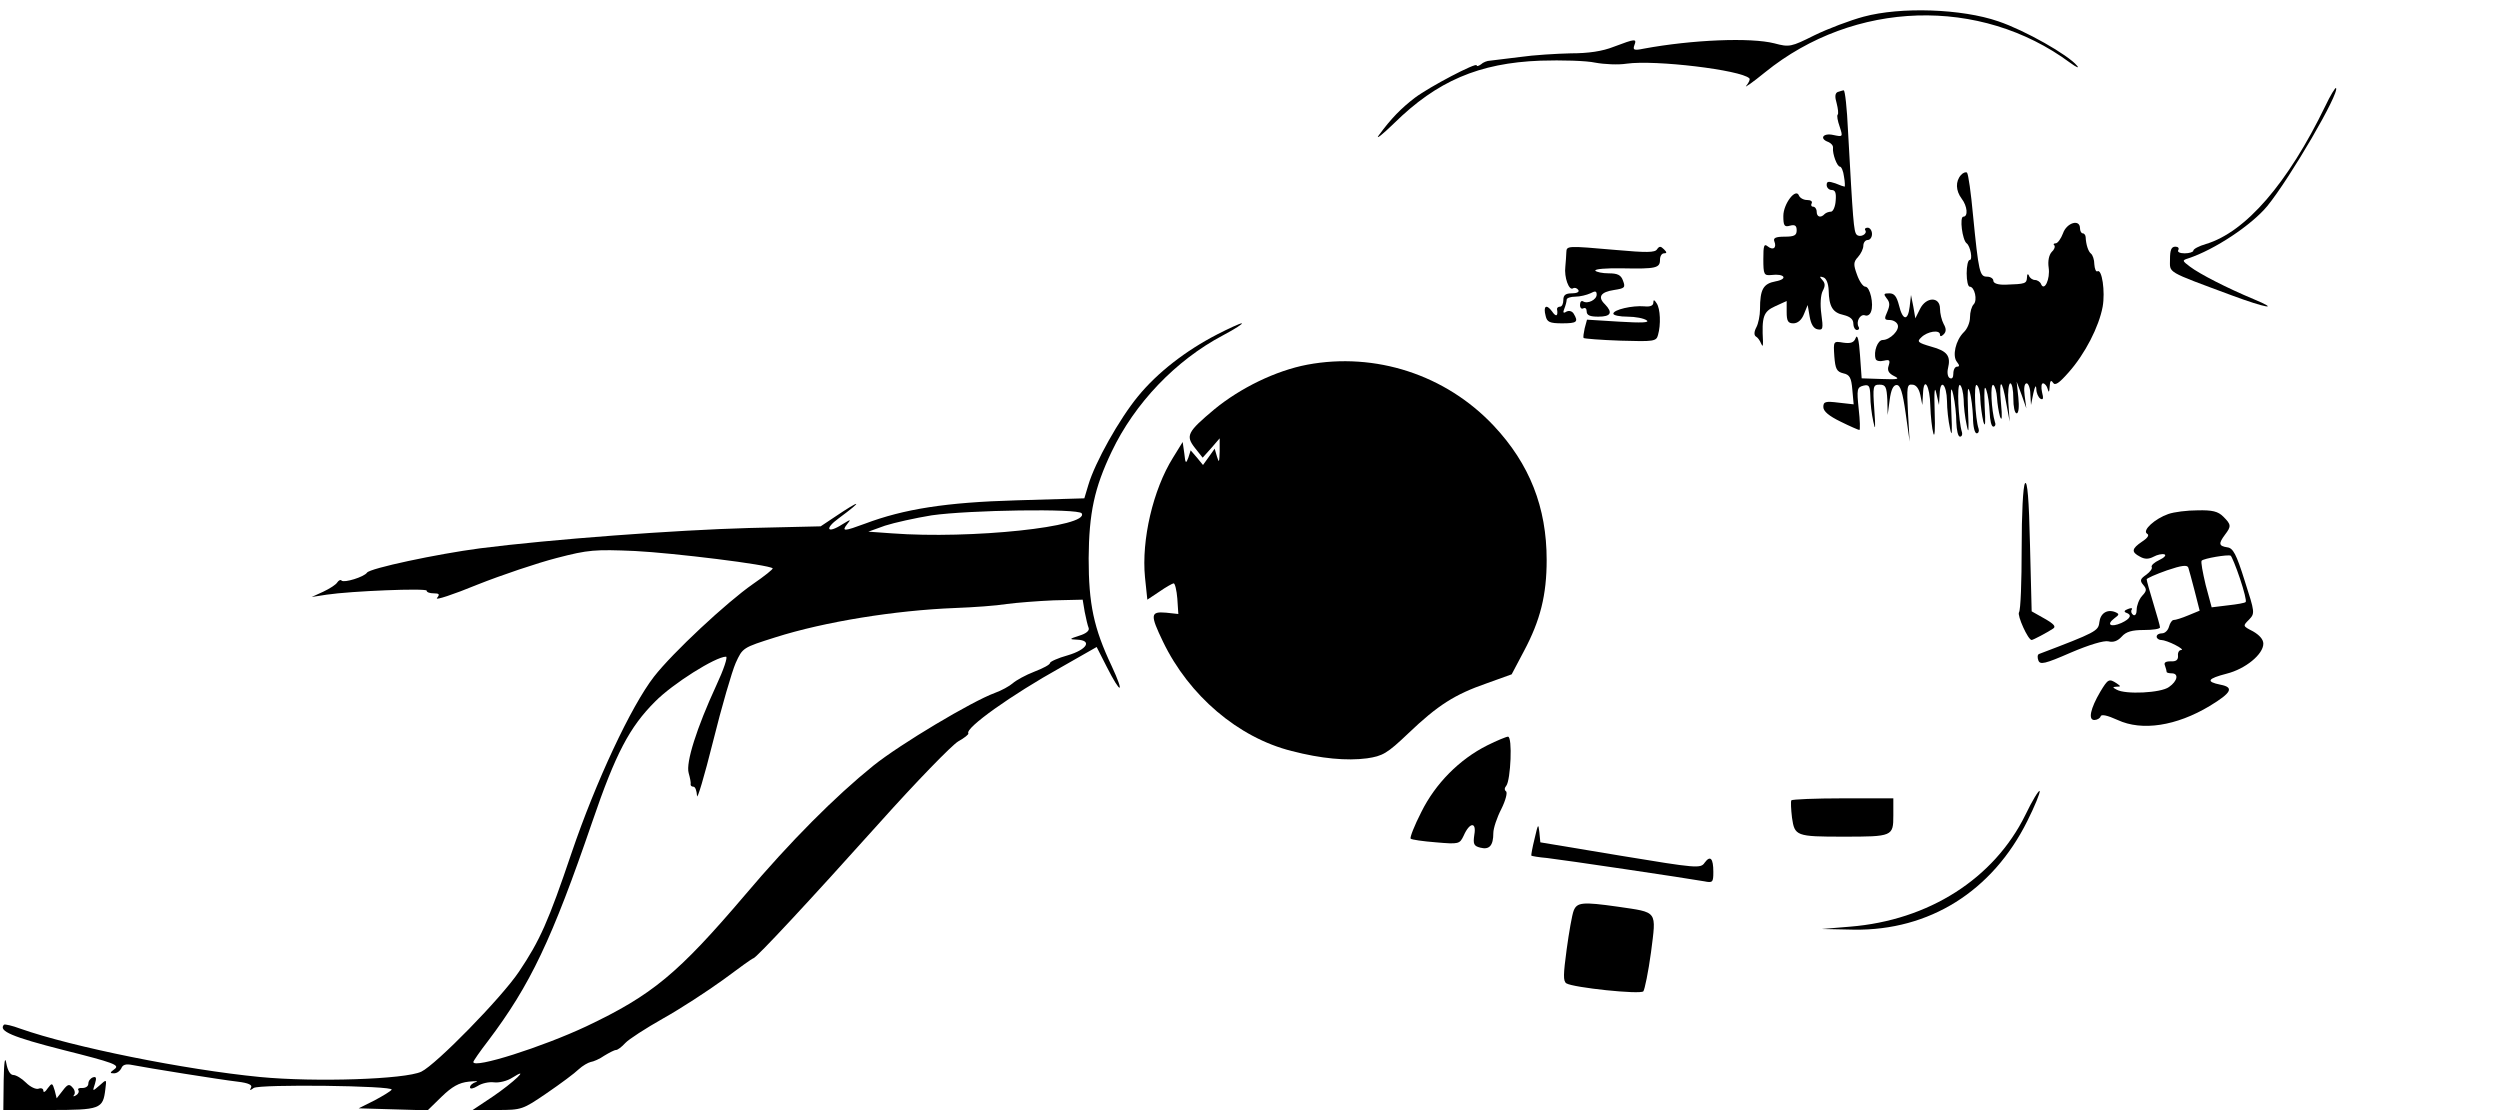<?xml version="1.0" standalone="no"?>
<!DOCTYPE svg PUBLIC "-//W3C//DTD SVG 20010904//EN"
 "http://www.w3.org/TR/2001/REC-SVG-20010904/DTD/svg10.dtd">
<svg version="1.0" xmlns="http://www.w3.org/2000/svg"
 width="750pt" height="333pt" viewBox="0 0 750 333"
 preserveAspectRatio="xMidYMid meet">
<g transform="translate(0,333) scale(0.1,-0.1)"
fill="#000000" stroke="none">
<path d="M5591 3280 c-41 -11 -107 -36 -148 -56 -70 -35 -75 -36 -120 -24 -71
18 -246 11 -392 -16 -29 -6 -33 -4 -28 10 8 21 3 20 -61 -4 -35 -14 -77 -20
-130 -20 -42 -1 -111 -5 -152 -11 -41 -5 -82 -10 -90 -11 -8 0 -21 -5 -27 -11
-7 -5 -13 -7 -13 -3 0 10 -141 -64 -185 -97 -42 -32 -72 -63 -108 -112 -12
-16 8 -1 45 35 129 127 255 181 439 188 64 2 138 0 165 -6 27 -5 69 -7 94 -3
86 12 343 -19 368 -44 3 -3 -1 -12 -9 -22 -8 -9 18 9 56 40 268 217 646 228
915 29 19 -14 29 -18 21 -9 -26 32 -156 106 -236 133 -110 38 -293 44 -404 14z"/>
<path d="M6976 3012 c-113 -233 -239 -378 -358 -414 -21 -6 -38 -15 -38 -20 0
-4 -12 -8 -26 -8 -14 0 -23 4 -19 10 3 6 -1 10 -9 10 -12 0 -16 -10 -16 -38 0
-42 -14 -34 185 -108 102 -38 149 -46 65 -11 -79 33 -161 75 -190 97 -24 18
-24 19 -5 25 79 26 190 100 237 157 69 85 218 341 206 354 -2 2 -17 -22 -32
-54z"/>
<path d="M5513 3054 c-8 -4 -9 -14 -3 -34 4 -16 6 -31 3 -34 -3 -3 0 -19 6
-36 10 -31 10 -31 -19 -25 -31 7 -43 -11 -15 -21 9 -4 15 -11 14 -18 -2 -17
12 -56 21 -56 4 0 10 -13 12 -30 3 -16 3 -30 2 -30 -2 0 -14 4 -28 10 -21 7
-26 6 -26 -5 0 -8 7 -15 15 -15 11 0 14 -9 12 -32 -1 -18 -8 -33 -14 -33 -6 0
-15 -3 -19 -7 -12 -13 -24 -9 -24 7 0 8 -5 15 -11 15 -5 0 -7 5 -4 10 3 6 -3
10 -14 10 -10 0 -21 6 -24 13 -9 25 -47 -24 -47 -61 0 -29 3 -34 20 -29 15 4
20 0 20 -14 0 -15 -7 -19 -36 -19 -27 0 -35 -4 -31 -14 8 -20 -4 -28 -20 -15
-11 9 -13 2 -13 -38 0 -47 2 -50 24 -48 40 5 51 -12 13 -19 -37 -7 -47 -23
-47 -84 0 -18 -5 -43 -11 -54 -7 -13 -7 -23 -2 -27 6 -3 13 -13 16 -21 5 -11
6 -9 6 5 -4 75 1 90 36 106 l35 16 0 -33 c0 -27 4 -34 20 -34 13 0 25 10 32
28 l11 27 6 -35 c4 -23 12 -36 24 -38 16 -3 17 2 11 46 -4 29 -2 57 4 69 8 15
8 23 -1 33 -9 10 -9 12 3 8 9 -3 15 -18 16 -39 1 -49 12 -67 45 -74 20 -5 29
-13 29 -26 0 -10 5 -19 11 -19 5 0 8 4 5 9 -9 15 4 40 19 35 7 -3 15 2 18 11
9 22 -3 75 -17 75 -7 0 -18 16 -25 36 -11 30 -11 38 3 53 9 10 16 25 16 34 0
9 6 17 13 17 7 0 13 8 13 18 0 10 -6 19 -13 19 -7 0 -10 -4 -7 -8 7 -11 -16
-23 -26 -13 -9 9 -11 41 -26 312 -3 67 -9 122 -13 121 -3 0 -11 -3 -18 -5z"/>
<path d="M5883 2805 c-17 -19 -16 -47 2 -71 17 -22 20 -54 5 -54 -12 0 -3 -71
10 -80 11 -8 19 -50 9 -50 -5 0 -9 -18 -9 -40 0 -22 4 -40 9 -40 15 0 24 -41
12 -53 -6 -6 -11 -23 -11 -39 0 -15 -8 -35 -19 -45 -24 -24 -35 -71 -20 -89 8
-10 8 -14 0 -14 -6 0 -11 -9 -11 -21 0 -12 -4 -17 -11 -13 -6 3 -8 17 -5 29 9
37 -2 52 -50 65 -41 12 -44 15 -30 28 18 18 56 24 56 8 0 -6 4 -6 11 1 8 8 8
17 0 31 -6 11 -11 32 -11 46 0 37 -42 36 -60 -1 l-14 -28 -6 35 -7 35 -4 -35
c-5 -44 -21 -42 -32 4 -7 27 -14 36 -29 36 -17 0 -18 -2 -8 -15 10 -12 10 -21
2 -40 -10 -22 -9 -25 7 -25 10 0 21 -6 24 -14 7 -16 -23 -46 -45 -46 -15 0
-28 -35 -21 -57 2 -6 13 -8 25 -5 17 4 19 1 14 -15 -5 -14 0 -23 16 -31 19 -9
13 -11 -37 -9 l-60 2 -5 70 c-3 46 -8 64 -13 51 -5 -14 -15 -17 -37 -14 -30 5
-30 5 -27 -41 3 -38 7 -46 27 -51 19 -4 24 -13 27 -49 l4 -44 -45 5 c-40 5
-46 3 -46 -13 0 -13 17 -27 52 -44 28 -14 54 -25 56 -25 3 0 2 29 -2 64 -6 58
-5 64 14 69 17 4 20 0 21 -31 0 -21 4 -55 9 -77 6 -30 7 -20 3 35 -5 72 -4 76
16 76 18 0 21 -7 23 -46 l1 -45 6 45 c4 31 11 45 21 45 11 0 18 -21 27 -85
l12 -85 -5 86 c-4 79 -3 87 13 85 11 0 20 -12 24 -31 l6 -30 2 33 c2 56 21 25
22 -36 1 -31 5 -68 9 -82 4 -15 6 12 4 65 -2 62 0 79 5 55 l8 -35 2 33 c2 48
21 29 22 -21 0 -23 4 -60 9 -82 6 -29 7 -16 4 50 -3 71 -1 81 6 50 5 -22 9
-59 9 -82 1 -24 5 -43 11 -43 5 0 8 6 6 13 -11 34 -16 148 -6 142 5 -3 10 -23
11 -43 0 -20 4 -55 9 -77 6 -30 7 -19 4 45 -2 58 -1 75 5 55 5 -16 9 -51 10
-77 0 -27 5 -48 11 -48 5 0 8 6 6 13 -11 33 -15 138 -6 132 6 -3 11 -23 11
-43 1 -20 5 -50 9 -67 6 -20 7 -4 4 45 -2 51 -1 67 5 50 5 -14 9 -44 10 -67 1
-24 5 -43 11 -43 5 0 8 6 5 13 -11 36 -15 118 -5 112 5 -3 10 -21 11 -38 1
-18 5 -43 9 -57 6 -16 7 -1 3 40 -7 77 3 76 16 -1 l10 -54 -4 58 c-2 31 1 57
6 57 5 0 9 -20 9 -45 0 -25 4 -45 10 -45 6 0 8 20 5 48 l-5 47 15 -40 14 -40
-5 38 c-3 22 -1 37 6 37 5 0 11 -15 11 -32 l2 -33 7 35 c5 22 8 27 9 13 0 -12
6 -25 12 -29 9 -5 10 1 5 20 -3 14 -2 26 3 26 5 0 12 -8 14 -17 3 -12 5 -10 6
7 1 18 4 21 10 12 6 -10 18 -2 47 31 49 55 91 137 102 197 8 45 -2 115 -16
106 -4 -2 -8 7 -9 21 0 14 -5 28 -10 32 -8 6 -15 27 -16 49 0 6 -4 12 -9 12
-4 0 -8 7 -8 15 0 29 -40 17 -51 -15 -6 -16 -16 -30 -22 -30 -6 0 -8 -3 -4 -6
3 -4 0 -13 -8 -20 -8 -9 -12 -27 -9 -47 5 -34 -13 -73 -23 -49 -2 6 -11 12
-18 12 -7 0 -16 6 -18 13 -3 7 -6 5 -6 -5 -1 -19 -5 -20 -63 -22 -24 -1 -38 4
-38 12 0 6 -8 12 -19 12 -22 0 -25 13 -42 185 -6 66 -14 123 -18 127 -3 3 -12
0 -18 -7z"/>
<path d="M4699 2573 c0 -10 -2 -29 -3 -43 -4 -32 11 -73 23 -65 5 3 12 1 16
-5 4 -6 -5 -10 -19 -10 -19 0 -26 -5 -26 -20 0 -11 -4 -20 -10 -20 -5 0 -9 -3
-9 -7 4 -22 -3 -25 -15 -7 -17 23 -27 16 -19 -14 4 -18 12 -22 49 -22 45 0 50
4 35 29 -5 8 -14 10 -22 6 -9 -6 -11 -3 -6 9 4 10 7 22 7 27 0 5 12 9 26 9 14
0 34 5 45 10 15 8 19 7 19 -4 0 -15 -27 -29 -41 -20 -5 3 -9 -2 -9 -11 0 -9 5
-13 10 -10 6 3 10 -1 10 -9 0 -12 10 -16 35 -16 38 0 44 12 20 37 -23 22 -13
37 27 43 32 5 35 7 27 28 -6 17 -16 22 -43 22 -19 0 -37 4 -40 8 -3 5 34 8 82
7 101 -2 112 1 112 26 0 10 5 19 12 19 9 0 9 3 0 12 -10 10 -14 10 -21 0 -6
-10 -32 -10 -122 -2 -149 13 -149 13 -150 -7z"/>
<path d="M4960 2422 c0 -9 -10 -13 -27 -11 -36 3 -93 -10 -93 -22 0 -5 19 -9
43 -9 23 0 49 -5 57 -11 10 -7 -15 -8 -82 -4 l-97 6 -7 -26 c-3 -14 -5 -27 -3
-29 2 -2 52 -6 111 -8 100 -3 107 -2 112 17 9 31 7 79 -4 95 -7 11 -10 12 -10
2z"/>
<path d="M3652 2327 c-95 -49 -180 -115 -238 -186 -56 -68 -129 -198 -149
-266 l-12 -40 -204 -6 c-211 -6 -337 -26 -454 -70 -62 -23 -71 -24 -54 -2 13
16 12 16 -14 0 -45 -29 -55 -14 -11 18 76 56 68 58 -12 4 l-42 -28 -215 -5
c-219 -6 -596 -34 -807 -61 -129 -17 -331 -60 -339 -73 -9 -13 -68 -31 -76
-24 -3 4 -9 1 -13 -5 -4 -7 -23 -19 -42 -28 l-35 -16 45 7 c74 11 300 20 300
12 0 -5 10 -8 21 -8 17 0 19 -3 10 -14 -7 -8 48 10 121 40 73 29 180 65 238
80 96 25 115 26 235 21 117 -6 402 -41 413 -52 2 -2 -24 -23 -59 -47 -79 -55
-241 -206 -297 -278 -69 -89 -175 -316 -247 -528 -70 -207 -95 -263 -158 -357
-53 -79 -249 -279 -293 -300 -48 -23 -318 -32 -484 -16 -226 22 -563 90 -719
145 -24 9 -46 14 -49 12 -18 -19 25 -37 178 -76 151 -38 170 -45 154 -57 -15
-11 -15 -13 -2 -13 9 0 18 7 22 15 4 11 14 14 33 10 46 -9 264 -44 316 -50 33
-4 45 -10 40 -18 -5 -9 -3 -9 8 -1 16 12 422 7 414 -5 -2 -4 -25 -18 -51 -32
l-48 -24 104 -3 103 -3 42 41 c31 30 52 42 81 45 21 2 31 2 22 -1 -10 -3 -18
-10 -18 -16 0 -6 10 -4 23 4 12 8 34 13 49 11 15 -2 40 4 55 14 57 36 3 -15
-59 -57 l-60 -40 74 0 c73 0 76 1 149 51 41 28 84 60 95 71 12 11 28 20 36 22
8 1 27 9 41 19 15 9 30 17 35 17 5 0 17 9 28 21 10 11 61 44 114 74 52 29 133
82 180 116 47 35 87 64 90 64 9 1 169 173 378 406 111 124 218 234 237 245 18
10 32 21 30 24 -10 16 129 115 278 198 l107 61 30 -59 c43 -85 55 -84 15 2
-54 114 -69 186 -69 323 1 136 17 211 69 320 69 145 192 274 334 349 36 19 62
36 56 36 -5 0 -38 -15 -73 -33z m-407 -537 c25 -40 -332 -78 -570 -60 l-70 5
50 18 c28 9 91 23 140 31 112 16 441 21 450 6z m9 -295 c4 -20 9 -42 12 -49 3
-8 -8 -17 -28 -23 -31 -10 -31 -11 -7 -12 47 -2 30 -30 -28 -47 -29 -8 -53
-19 -53 -23 0 -5 -21 -16 -47 -26 -26 -10 -55 -26 -65 -35 -9 -8 -34 -22 -54
-29 -68 -25 -283 -153 -364 -218 -114 -92 -248 -226 -385 -388 -201 -236 -278
-300 -476 -394 -132 -62 -339 -128 -339 -107 0 3 20 32 44 63 127 168 192 305
313 658 70 205 112 284 188 360 53 54 182 135 213 135 6 0 -7 -39 -29 -86 -59
-128 -92 -232 -83 -263 4 -14 7 -29 6 -33 -1 -5 3 -8 8 -8 6 0 10 -12 11 -27
0 -16 22 58 48 162 26 105 57 211 68 236 21 46 21 46 119 77 148 47 360 81
539 88 55 2 125 7 155 12 30 4 94 9 141 11 l87 2 6 -36z"/>
<path d="M3922 2236 c-95 -18 -201 -70 -279 -134 -81 -68 -87 -79 -58 -116
l23 -29 26 29 25 29 0 -40 c-1 -32 -2 -35 -8 -15 l-7 24 -17 -24 -18 -25 -18
22 -19 22 -7 -22 c-7 -19 -9 -18 -12 12 l-5 35 -29 -47 c-60 -96 -95 -247 -84
-359 l7 -67 36 24 c20 14 40 25 43 25 4 0 9 -21 11 -46 l3 -46 -37 4 c-47 4
-48 -6 -9 -87 78 -162 226 -288 386 -328 88 -23 166 -30 226 -22 47 7 60 14
124 75 89 85 140 117 235 150 l75 27 37 70 c49 92 68 168 68 273 0 158 -51
288 -159 403 -144 153 -355 221 -559 183z"/>
<path d="M6075 1880 c-6 -9 -10 -92 -10 -195 0 -99 -3 -185 -8 -192 -6 -9 27
-83 38 -83 4 0 46 22 64 34 10 6 3 14 -25 30 l-39 22 -5 199 c-3 138 -8 195
-15 185z"/>
<path d="M6505 1788 c-40 -14 -79 -49 -64 -59 8 -4 2 -13 -15 -24 -31 -21 -33
-31 -6 -45 14 -8 26 -8 41 0 11 6 25 9 32 7 7 -2 0 -10 -15 -17 -15 -7 -25
-16 -23 -21 3 -4 -4 -14 -16 -23 -19 -13 -20 -18 -9 -31 11 -13 10 -18 -4 -33
-9 -10 -16 -29 -16 -41 0 -12 -4 -19 -10 -16 -6 4 -8 11 -5 16 4 5 -2 6 -11 2
-11 -4 -13 -8 -6 -11 19 -6 14 -18 -14 -31 -32 -14 -46 -5 -21 14 15 11 16 13
2 19 -24 9 -44 -4 -47 -31 -3 -26 -10 -30 -181 -95 -5 -2 -5 -11 -2 -19 5 -14
19 -11 97 23 56 24 100 37 113 34 15 -4 28 1 40 14 13 15 31 20 67 20 26 0 48
3 48 8 0 4 -9 36 -20 72 -11 36 -20 68 -20 72 0 3 27 15 61 27 44 15 61 17 64
8 2 -7 11 -38 19 -70 l15 -59 -34 -14 c-19 -8 -38 -14 -44 -14 -5 0 -11 -9
-14 -20 -3 -11 -12 -20 -21 -20 -9 0 -16 -4 -16 -10 0 -5 6 -10 14 -10 7 0 27
-7 42 -15 16 -8 24 -15 18 -15 -7 0 -11 -8 -10 -17 1 -13 -6 -18 -22 -17 -16
0 -21 -4 -17 -13 3 -8 5 -17 5 -19 0 -2 7 -4 15 -4 22 0 18 -23 -8 -41 -24
-18 -131 -23 -157 -8 -13 7 -13 8 0 9 13 0 13 1 0 10 -23 15 -26 13 -49 -25
-30 -51 -37 -85 -18 -85 8 0 17 5 19 11 2 7 20 3 51 -11 73 -34 176 -18 276
42 66 40 74 56 32 64 -44 9 -39 18 19 33 56 14 110 58 110 90 0 13 -12 26 -31
37 -31 16 -31 16 -12 35 18 19 18 21 -13 117 -25 80 -35 98 -52 100 -26 4 -27
11 -7 38 19 25 19 30 -5 54 -16 16 -33 20 -77 19 -32 0 -71 -5 -88 -11z m215
-194 c12 -36 20 -67 17 -70 -2 -3 -26 -7 -53 -10 l-49 -6 -18 67 c-9 38 -15
70 -12 73 7 7 78 19 87 15 3 -2 16 -33 28 -69z"/>
<path d="M4462 1094 c-84 -42 -156 -115 -198 -200 -21 -41 -35 -77 -32 -80 3
-3 37 -8 76 -11 69 -6 71 -5 83 20 18 41 39 42 32 3 -4 -28 -2 -34 18 -39 27
-7 39 6 39 44 0 14 11 47 24 72 13 26 19 50 14 53 -5 4 -5 10 1 17 13 17 19
147 5 147 -5 0 -34 -12 -62 -26z"/>
<path d="M6076 885 c-94 -191 -290 -316 -526 -335 l-85 -7 97 -2 c226 -3 415
115 520 326 22 44 39 85 37 90 -2 4 -22 -28 -43 -72z"/>
<path d="M5374 929 c-2 -4 -1 -27 2 -52 8 -55 12 -57 154 -57 148 0 150 1 150
64 l0 51 -151 0 c-83 0 -153 -3 -155 -6z"/>
<path d="M4604 815 c-7 -28 -11 -51 -10 -52 1 -1 22 -5 47 -7 45 -5 422 -61
472 -70 25 -5 27 -3 27 28 0 41 -9 51 -26 28 -12 -18 -23 -17 -253 21 l-240
40 -3 31 c-3 27 -4 24 -14 -19z"/>
<path d="M4721 598 c-5 -13 -14 -65 -21 -116 -10 -75 -11 -95 -1 -102 21 -13
221 -34 231 -24 4 5 15 58 23 117 16 127 22 119 -100 137 -106 15 -122 13
-132 -12z"/>
<path d="M11 88 l-1 -88 139 0 c152 0 160 3 167 62 4 31 4 31 -17 12 -22 -19
-22 -19 -14 5 5 17 4 22 -6 19 -8 -3 -14 -11 -14 -19 0 -8 -8 -13 -18 -13 -9
1 -15 -2 -12 -6 3 -5 0 -12 -7 -16 -7 -4 -10 -4 -6 1 4 4 3 15 -4 22 -10 12
-15 11 -30 -9 l-18 -23 -6 24 c-7 23 -8 23 -21 6 -7 -11 -13 -14 -13 -7 0 6
-6 9 -14 6 -8 -3 -25 5 -38 18 -13 13 -30 23 -38 23 -9 0 -17 13 -21 35 -4 23
-7 5 -8 -52z"/>
</g>
</svg>
